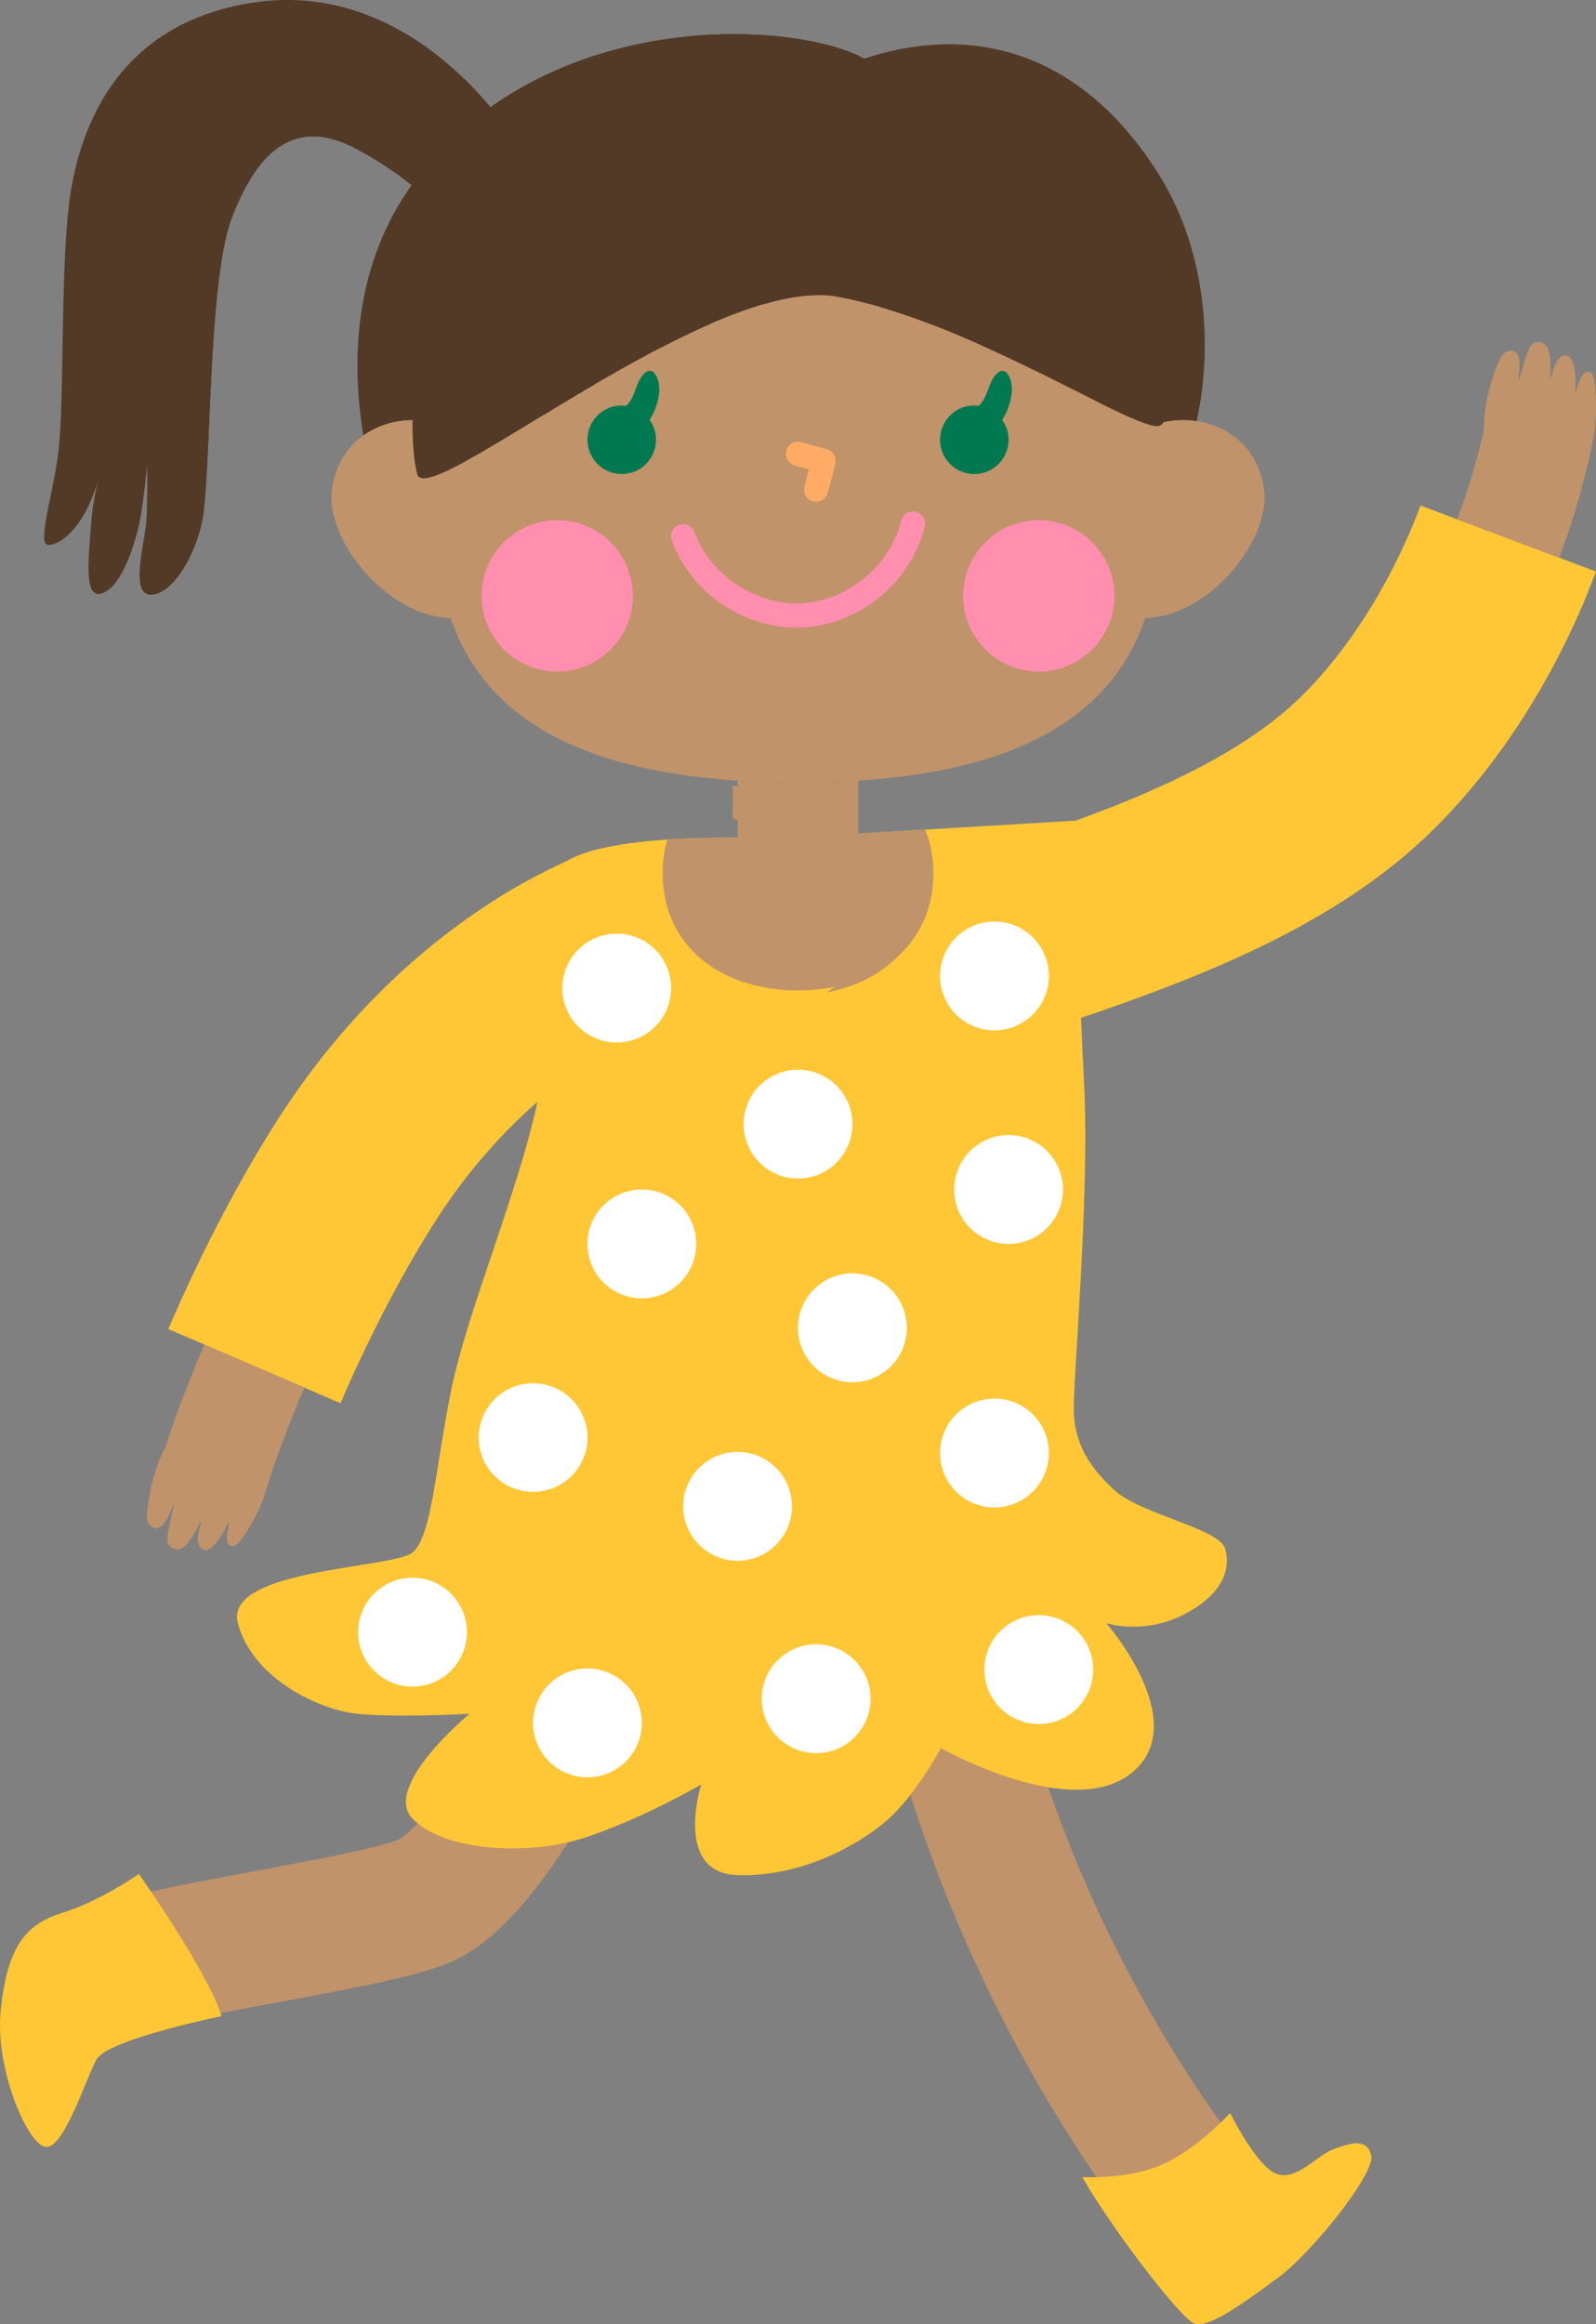<svg xmlns="http://www.w3.org/2000/svg" width="79.578" height="115.806"><rect width="100%" height="100%" fill="#808080" stroke="none"/><g fill-rule="evenodd" stroke-miterlimit="10" data-paper-data="{&quot;isPaintingLayer&quot;:true}" style="mix-blend-mode:normal"><path fill="#533a27" d="m25.42 6.64-3.613 3.818s-1.122-1.463-3.985-3.013c-3.06-1.657-4.96 0-6.266 3.415-1.237 3.239-1.004 13.16-1.507 15.252-.502 2.092-1.707 3.634-2.612 3.51-.903-.122-.25-2.476-.15-3.51.1-1.035.05-2.997.05-2.997s-.2 2.11-.402 2.997c-.2.886-.803 3.03-1.808 3.433-1.005.402-.68-1.885-.58-3.433.1-1.55.68-3.5.68-3.5s-.287 1.507-.853 2.663c-.62 1.266-1.439 1.87-1.959 1.87-.603 0 .257-2.554.507-4.727.284-2.47.095-8.444.497-12.06C3.821 6.74 5.63 1.116 12.763.11 20.677-1.003 25.42 6.64 25.42 6.64z"/><path fill="#533a27" d="M23.16 3.94c1.47 1.43 2.26 2.7 2.26 2.7l-3.613 3.819s-1.122-1.464-3.985-3.014c-3.06-1.656-4.96 0-6.266 3.415-1.238 3.239-1.004 13.16-1.507 15.252-.502 2.092-1.708 3.634-2.612 3.51-.904-.122-.25-2.475-.15-3.51.1-1.034.05-2.996.05-2.996s-.2 2.109-.4 2.996c-.203.887-.805 3.03-1.81 3.434-1.005.4-.68-1.886-.579-3.434.046-.724.198-1.534.346-2.194a9.453 9.453 0 0 1-.52 1.358c-.62 1.265-1.439 1.87-1.959 1.87-.124 0-.184-.112-.202-.303 1.247-1.777 2.001-5.315 3.044-5.9 1.043-.586.21 3.84.227 5.71.003.298.471.382.535.072.327-1.557.69-5.106 1.447-5.033.758.073.397 3.93.75 5.94.053.304.542.23.533-.073-.074-2.833.286-5.661.258-8.5-.024-2.454-.042-4.94.423-7.36.421-2.197 1.36-4.944 3.417-6.141 1.85-1.075 4.792.915 6.867.426 2.075-.487 2.313-1.536 3.446-2.044"/><path fill="#c0936a" d="M3.997 102.182a3.315 3.315 0 0 1-2.317-5.686c1.41-1.378 3.987-1.955 10.99-3.251 2.517-.466 6.318-1.17 7.182-1.574 1.065-.52 3.428-3.406 8.623-14.21.344-.714.643-1.336.887-1.826a3.315 3.315 0 0 1 5.938 2.95c-.234.47-.52 1.066-.85 1.75-4.645 9.659-8.062 15.593-11.783 17.338-1.555.73-4.353 1.27-8.79 2.09-2.54.47-6.744 1.25-7.87 1.74a3.308 3.308 0 0 1-2.01.679" data-paper-data="{&quot;origPos&quot;:null}"/><path fill="#c0936a" d="M19.864 97.666c-1.219.224-2.37.653-3.543 1.04-2.14.709-4.26.86-6.257-.357-1.542-.942-2.584-2.42-3.64-3.852-2.542.6-3.87 1.146-4.744 1.999a3.315 3.315 0 0 0 4.327 5.007c1.125-.49 5.33-1.27 7.87-1.74 4.437-.82 7.235-1.36 8.79-2.09.226-.107.452-.234.677-.372-1.162.106-2.33.153-3.48.365m13.943-23.524a3.315 3.315 0 0 0-4.445 1.493c-.244.49-.543 1.112-.887 1.828-5.196 10.802-7.558 13.689-8.624 14.208-.767.36-3.856.955-6.3 1.41.837.188 1.681.41 2.56.58.771.15 1.737.315 2.53.14.467-.103.877-.381 1.355-.45.564-.083 1.725.598 1.634-.217-.02-.17.19-.318.344-.262 1.5.537 3.242 1.158 4.867 1.047 2.307-3.013 4.72-7.577 7.61-13.583.33-.685.614-1.28.848-1.75a3.315 3.315 0 0 0-1.492-4.444m26.723 40.02a3.31 3.31 0 0 1-2.596-1.25 73.66 73.66 0 0 1-15.267-35.33 3.315 3.315 0 1 1 6.562-.945 67.02 67.02 0 0 0 13.893 32.146 3.315 3.315 0 0 1-2.592 5.38" data-paper-data="{&quot;origPos&quot;:null}"/><path fill="#c0936a" d="M63.122 108.784a3.315 3.315 0 1 1-5.187 4.13 73.656 73.656 0 0 1-15.268-35.33 3.315 3.315 0 0 1 6.563-.947 66.945 66.945 0 0 0 4.065 15.194c-1.638.309-3.66-.306-5.107-.592-.134-.026-.308.037-.336.19-.207 1.163-.066 2.513.67 3.483.34.447.603.436.975.705.426.308.56-.31.54.553-.003.107-.167.215-.17.347-.025.962.227 1.084.927 1.49 1.538.893.911 3.146 1.714 4.555.807 1.419 1.708 2.933 2.8 4.156.742.833 1.351.95 2.377.516 1.275-.541 1.998-1.475 2.41-2.58a66.708 66.708 0 0 0 3.027 4.129" data-paper-data="{&quot;origPos&quot;:null}"/><path fill="#ffc736" d="m16.974 69.915-8.583-3.69c1.73-4.024 3.784-7.91 5.785-10.94 3.91-5.917 9.284-10.471 15.133-12.822l3.484 8.668c-4.045 1.626-7.99 5.017-10.82 9.303-1.68 2.545-3.503 6-4.999 9.48"/><path fill="#ffc736" d="M32.792 51.13c-4.044 1.627-7.988 5.018-10.82 9.304-1.68 2.545-3.502 6-4.998 9.48l-1.228-.527c.671-1.038 1.336-2.09 1.556-3.303.13-.717-.057-1.125-.18-1.785-.105-.563-.205-.965.524-.973.288-.003.593.15.9.15a.276.276 0 0 0 .272-.272c-.032-1.11-1.158-1.935-1.219-2.984-.073-1.251 2.287-.45 3.105-.653.146-.037.224-.196.19-.336-.17-.71-.707-1.857-.466-2.594.285-.875 1.553-1.225 2.281-1.612.885-.47 1.485-1.046 1.812-2.011.561-1.662.437-3.612.356-5.332-.042-.895-.159-1.916-.104-2.894a28.824 28.824 0 0 1 4.536-2.325z"/><path fill="#c0936a" d="M15.176 69.142c-.794 1.849-1.437 3.558-1.848 4.902-.032.107-.077.206-.12.306l-.038.17c-.14.623-1.157 2.454-1.49 2.517-.33.062-.48-.2-.249-1.172l-.046.01c-.252.549-.818 1.508-1.232 1.347-.412-.16-.31-.79-.125-1.358l-.043-.01c-.517 1.026-.852 1.449-1.293 1.326-.587-.163-.287-.901-.027-2.183l-.015-.016c-.099.195-.246.605-.449.913-.319.483-.907.23-.878-.36.04-.765.238-1.653.454-2.305.121-.38.277-.748.467-1.1.466-1.466 1.133-3.234 1.948-5.13l4.984 2.143" data-paper-data="{&quot;origPos&quot;:null}"/><path fill="#c0936a" d="M15.176 69.142c-.795 1.849-1.436 3.558-1.848 4.902-.316 1.035-.485 1.374-1.178 2.499.46-1.71.796-3.423.937-4.795.246-2.402-1.744-2.723-3.48-3.347.185-.458.38-.925.585-1.401zm18.392-23.356a2.711 2.711 0 0 1-1.506 3.527L30.04 44.28a2.712 2.712 0 0 1 3.528 1.506" data-paper-data="{&quot;origPos&quot;:null}"/><path fill="#ffc736" d="m49.461 52.172-2.874-8.89c6.907-2.231 14.05-4.54 18.11-8.4 2.465-2.344 4.701-5.876 6.134-9.691l8.746 3.286c-1.94 5.165-4.94 9.845-8.445 13.178-5.6 5.323-13.77 7.964-21.673 10.518"/><path fill="#ffc736" d="M76.608 32.939c.853-1.16 1.798-2.294 2.596-3.51-1.94 4.787-4.784 9.098-8.072 12.223-5.6 5.325-13.77 7.965-21.672 10.52l-2.873-8.89c2.916-.942 5.873-1.9 8.623-2.981.387 2.599 1.15 5.617 3.702 5.687 1.272.034 2.556-.566 3.206-1.66.624-1.047 1.091-1.831 2.504-1.843.856-.007 1.683.152 2.541.04.137-.018.282-.11.272-.272-.05-.747-.832-1.992-.185-2.602.74-.698 2.296.045 3.224-.428.42-.215.61-.38.665-.807.032-.247-.18-.63-.16-.937.04-.583-.019-.646.583-.977.927-.511 2.013-.513 2.885-1.146.875-.635 1.526-1.554 2.161-2.416"/><path fill="#c0936a" d="M79.36 18.607c.261.214.277 2.309.102 2.924l-.005.017a2.852 2.852 0 0 1-.044.439 38.429 38.429 0 0 1-1.67 5.8l-5.083-1.91a32.648 32.648 0 0 0 1.338-4.536 6.114 6.114 0 0 1 .111-1.262c.123-.676.373-1.55.707-2.243.258-.531.894-.47.942.107.03.358-.033.773-.042.997l.026-.008c.38-1.238.475-2.02 1.065-1.883.44.102.534.622.5 1.742.017.003.031.01.048.015.113-.575.325-1.15.753-1.094.426.056.475 1.1.44 1.714.016.013.031.024.046.038.257-.92.51-1.067.765-.857" data-paper-data="{&quot;origPos&quot;:null}"/><path fill="#c0936a" d="M79.578 19.987c0 .86-.038 1.375-.166 2a38.448 38.448 0 0 1-1.669 5.8l-5.082-1.91c.233-.617.45-1.267.655-1.937 1.45 1.29 3.334 2.27 4.677.233.745-1.133 1.165-2.69 1.585-4.186m-30.72 30.32a2.712 2.712 0 1 1-1.669-5.16z" data-paper-data="{&quot;origPos&quot;:null}"/><path fill="#ffc736" d="M53.584 40.894s.166 7.235.467 13.062c.302 5.826-.603 15.168-.503 16.574.101 1.407.704 2.512 2.01 3.717 1.305 1.206 5.223 1.909 5.525 2.914.301 1.004-.1 2.31-2.109 3.314-2.01 1.005-3.818.402-3.818.402s4.32 4.923 1.306 7.434c-3.014 2.51-9.544-1.206-9.544-1.206s-1.306 2.412-2.712 3.616c-1.407 1.206-4.22 2.813-7.434 2.713-3.215-.1-1.808-4.52-1.808-4.52s-2.713 1.607-5.673 2.61c-2.96 1.007-7.186.704-8.723-.903-1.536-1.607 2.843-5.224 2.843-5.224s-3.617.2-5.589 0c-1.972-.2-5.26-1.808-5.964-4.52-.703-2.712 7.735-2.712 8.71-3.515.975-.805 1.134-4.22 1.938-8.137.804-3.918 3.416-10.046 4.32-14.466.905-4.42.436-7.33.558-10.664C27.49 41.19 38.38 41.8 38.38 41.8z"/><path fill="#533a27" d="M43.102 2.925c5.477-1.808 10.95-.302 14.774 5.926 3.916 6.374 2.403 16.575-3.02 19.539-5.426 2.965-27.236 3.064-27.236 3.064s-5.716 1.455-7.826-3.818c-2.11-5.272-3.817-13.763 2.013-19.99C28.633.355 39.79 1.116 43.101 2.925"/><path fill="#533a27" d="M29.452 3.787c-2.8.884-5.233 1.95-7.526 3.74C28.762.367 39.81 1.127 43.1 2.925c3.442-1.136 6.881-.962 9.91.868-1.664-.537-3.377-.857-5.13-.823-.999.018-2.029.099-2.997.356-.666.177-1.338.55-2.046.534-.737-.017-1.346.09-1.994-.192-3.337-1.455-8.006-.951-11.39.119"/><path fill="#533a27" d="M52.098 29.183c-.083.089-.172.173-.256.26-7.922 1.936-24.222 2.01-24.222 2.01s-.347.089-.9.143c-3.378-2.844-6.183-6.548-6.609-11.024-.496-5.238 1.553-10.685 6.232-13.392 4.055-2.344 9.66-3.298 14.29-3.084 1.508.07 2.91.474 4.38.76 1.335.259 2.7.403 3.997.837 2.512.839 4.962 2.877 6.648 4.89 2.16 2.582 3.041 6.304 2.394 9.618-.478 2.454-2.195 4.343-3.822 6.176-.902.679-1.375 1.986-2.132 2.806"/><path fill="#c0936a" d="M25.995 27.517c.015 2.38-1.054 3.616-4.006 3.237-2.953-.38-5.734-3.946-5.444-6.314.46-3.766 5.03-4.5 7.17-2.194 1.862 2.005 2.262 2.653 2.28 5.27" data-paper-data="{&quot;origPos&quot;:null}"/><path fill="#c0936a" d="M20.28 23.648c-.568-.628-.99-1.616-.975-2.52 1.512-.454 3.292-.087 4.41 1.118 1.862 2.005 2.262 2.654 2.28 5.27.015 2.38-1.054 3.618-4.006 3.238-.068-.01-.136-.028-.204-.04a6.565 6.565 0 0 1-1.108-1.558c-.356-.702-.379-1.505-.709-2.217-.466-1.01-1.622-2.343.192-2.835.205-.056.255-.306.12-.455m33.303 3.867c.018-2.617.418-3.265 2.28-5.27 2.141-2.306 6.711-1.572 7.171 2.194.29 2.368-2.492 5.934-5.445 6.314-2.952.379-4.02-.857-4.005-3.237" data-paper-data="{&quot;origPos&quot;:null}"/><path fill="#c0936a" d="M55.47 30.68c-1.36-.371-1.897-1.48-1.886-3.164.018-2.616.418-3.265 2.278-5.27 1.153-1.242 3.007-1.594 4.547-1.075-.149.47-.327.93-.556 1.354-.228.422-.68.835-.796 1.307-.1.413.054.634.21 1.007.327.797.633 1.23.247 2.09-.224.5-.625.919-.99 1.32a12.12 12.12 0 0 1-3.055 2.43" data-paper-data="{&quot;origPos&quot;:null}"/><path fill="#c0936a" d="M57.772 26.33c0 9.93-8.05 12.658-17.983 12.658-9.93 0-17.982-2.726-17.982-12.657 0-9.932 1.644-21.297 17.982-21.297S57.772 16.399 57.772 26.33" data-paper-data="{&quot;origPos&quot;:null}"/><path fill="#c0936a" d="M26.465 22.578c-1.505.62-3.008 1.43-4.628 1.653.272-9.365 2.756-19.197 17.952-19.197 14.064 0 17.238 8.422 17.85 17.102-2.875-.747-5.57-2.247-8.258-3.454-1.634-.733-3.277-1.451-4.962-2.063-1.388-.504-2.806-1.072-4.308-.872-1.322.176-2.482.868-3.607 1.538-1.614.96-3.269 1.848-4.914 2.754-1.67.922-3.36 1.81-5.125 2.539" data-paper-data="{&quot;origPos&quot;:null}"/><path fill="#ff8eaf" d="M31.555 29.63a3.772 3.772 0 1 1-7.543.123 3.772 3.772 0 0 1 7.543-.123m24.01 0a3.772 3.772 0 1 1-7.543.123 3.772 3.772 0 0 1 7.543-.123"/><path fill="#007951" d="M32.608 18.57c.474.566.227 1.509-.08 2.112-.045.083-.09.163-.14.24.2.279.32.618.32.988a1.708 1.708 0 1 1-1.709-1.707c.073 0 .142.012.213.022.498-.396.467-1.326 1.028-1.702.104-.07.287-.05.368.047m17.5 2.112c-.043.083-.09.163-.14.24.2.28.32.619.32.988a1.708 1.708 0 1 1-1.709-1.707c.072 0 .142.012.212.02.5-.394.468-1.324 1.03-1.7.103-.07.286-.05.367.047.474.566.227 1.509-.08 2.112"/><path fill="#ff8eaf" d="M39.72 31.273c-2.712 0-5.295-1.785-6.224-4.345a.603.603 0 1 1 1.134-.412c.777 2.142 3.08 3.667 5.353 3.544 2.275-.121 4.402-1.88 4.947-4.092a.603.603 0 1 1 1.17.288c-.678 2.75-3.223 4.857-6.053 5.007-.109.006-.218.01-.327.01"/><path fill="#ffab66" d="M40.694 25a.603.603 0 0 1-.584-.755l.223-.857-.704-.193a.603.603 0 1 1 .32-1.163l1.278.352a.604.604 0 0 1 .423.733l-.373 1.432a.603.603 0 0 1-.583.45"/><path fill="#533a27" d="M38.681 3.829c2.235-.11 8.191.2 13.561 4.82 5.104 4.392 7.017 12.686 5.41 12.586-1.608-.101-9.628-5.352-15.958-6.457-6.329-1.107-20.394 10.75-20.895 8.84-.502-1.908-.63-9.836 4.498-14.21 6.552-5.59 11.148-5.47 13.384-5.58"/><path fill="#533a27" d="M26.05 13.63c-.192 3.314-1.492 6.397-2.907 9.388-1.188.643-2.008.966-2.268.725 2.193-3.111 3.002-6.984 5.174-10.113M31 11.536c.195 2.608-.464 5.2-1.42 7.659-.828.486-1.651.979-2.47 1.478 1.54-2.921 2.586-6.095 3.89-9.136m2.032 5.744c.941-2.21 1.681-4.5 2.567-6.732.29 1.846.112 3.726-.173 5.587-.81.355-1.609.737-2.394 1.145m5.873-9.424c1.034 2.197 1.7 4.499 2.11 6.855-.872-.031-1.858.135-2.914.44.09-1.028.277-2.053.424-3.075.2-1.4.193-2.821.38-4.22m4.336 1.78c1.896 1.565 2.82 4.01 3.316 6.573a33.057 33.057 0 0 0-2.66-.91c-.127-1.89-.547-3.763-.656-5.663m12.713 8.965c.213.738.383 1.487.51 2.245a41.846 41.846 0 0 1-1.814-.863c-.366-2.64-1.215-5.197-1.617-7.84 1.483 1.784 2.293 4.303 2.92 6.458m-4.82-1.786c.18.542.338 1.092.473 1.647a84.75 84.75 0 0 0-2.634-1.24c-.667-2.126-1.303-4.261-1.527-6.481 1.864 1.24 3.023 4.116 3.687 6.074"/><path fill="#fff" d="M33.462 49.234a2.712 2.712 0 1 1-5.424 0 2.712 2.712 0 0 1 5.424 0m9.04 6.78a2.712 2.712 0 1 1-5.424 0 2.712 2.712 0 0 1 5.424 0M53 59.272a2.712 2.712 0 1 1-5.424 0 2.712 2.712 0 0 1 5.424 0m-9.594 25.373a2.712 2.712 0 1 1-5.424 0 2.712 2.712 0 0 1 5.424 0m11.1-1.507a2.712 2.712 0 1 1-5.423.104 2.712 2.712 0 0 1 5.423-.104M32.003 85.85a2.712 2.712 0 1 1-5.424 0 2.712 2.712 0 0 1 5.424 0m-8.722-4.521a2.712 2.712 0 1 1-5.424 0 2.712 2.712 0 0 1 5.424 0m29.015-8.982a2.712 2.712 0 1 1-5.423.104 2.712 2.712 0 0 1 5.423-.104m-7.082-6.236a2.713 2.713 0 1 1-5.425 0 2.713 2.713 0 0 1 5.425 0m-10.498-4.128a2.712 2.712 0 1 1-5.424 0 2.712 2.712 0 0 1 5.424 0m-5.424 9.552a2.713 2.713 0 1 1-5.423 0 2.713 2.713 0 0 1 5.422 0M52.296 48.63a2.712 2.712 0 1 1-5.424 0 2.712 2.712 0 0 1 5.424 0M39.488 75.059a2.712 2.712 0 1 1-5.424 0 2.712 2.712 0 0 1 5.424 0"/><path fill="#ffc736" d="M6.926 93.377s3.507 4.972 4.11 7.082c0 0-5.68 1.16-6.23 2.16-.55 1.004-1.606 4.397-2.51 4.358-.904-.04-2.562-3.917-2.26-6.8.301-2.883 1.055-4.24 3.014-4.842 1.96-.603 3.876-1.96 3.876-1.96"/><path fill="#ffc736" d="M7.312 100c-.628-.077-1.236-.262-1.856-.383-.298-.058-.733-.217-1.03-.143-.715.178-.338.76-.067 1.232.127.22-.08.439-.307.4-1.312-.224-.84 1.152-.78 1.745.046.467.04.882-.03 1.349-.147.94-.43 1.844-.756 2.735.858-.38 1.807-3.382 2.32-4.315.55-1.002 6.23-2.161 6.23-2.161a6.744 6.744 0 0 0-.347-.903c-1.022.51-2.238.586-3.377.444m46.653 8.478s2.29.148 4.047-.65c1.758-.798 3.317-2.54 3.317-2.54s1.333 2.703 2.342 3.045c1.008.343 2-.946 2.824-1.237.823-.291 1.653-.592 1.874.304.221.895-2.97 4.852-4.594 6.056-1.624 1.203-3.505 2.577-4.218 2.318-.714-.258-4.258-4.93-5.592-7.296"/><path fill="#ffc736" d="M61.345 107.273c.008-.638.033-1.275.023-1.911.215.423 1.39 2.66 2.302 2.97 1.01.344 2.001-.946 2.825-1.236.804-.284 1.611-.571 1.854.252-1.083.148-2.025.553-2.973 1.297-.573.45-1.042.97-1.57 1.463-1.109 1.039-1.083-.417-1.279-1.174-.064-.247-.365-.242-.498-.065-.842 1.124-.69-1.072-.684-1.596m-1.743 7.25c.475.462 1.082.633 1.74.63-.77.468-1.425.752-1.785.622-.508-.184-2.443-2.597-4-4.827.216.25.447.485.692.707a7.055 7.055 0 0 0 1.785 1.183c.41.185.766.306 1.036.687.225.317.237.71.532.997"/><path fill="#c0936a" d="m42.793 41.538 3.335-.2c.264.633.41 1.356.41 2.17 0 3.727-3.022 5.843-6.749 5.843s-6.747-2.116-6.747-5.843a5.81 5.81 0 0 1 .233-1.673c1.169-.073 2.34-.1 3.51-.082v-2.86c.978.065 1.98.095 3.004.095s2.027-.031 3.003-.094v2.643z" data-paper-data="{&quot;origPos&quot;:null}"/><path fill="#c0936a" d="M45.87 41.595c.265.633.41 1.356.41 2.17 0 3.15-2.162 5.143-5.08 5.688a10.38 10.38 0 0 0 2.792-2.55c.848-1.112 1.588-2.999-.11-3.749-.59-.26-1.258-.2-1.883-.184-1.264.034-1.808-.214-1.498-1.658.037-.169-.077-.346-.263-.344-1.006.01-2.58.21-3.71-.192v-1.625c.978.063 1.98.094 3.004.094s2.027-.03 3.003-.094v2.643l3.336-.199" data-paper-data="{&quot;origPos&quot;:null}"/></g></svg>
